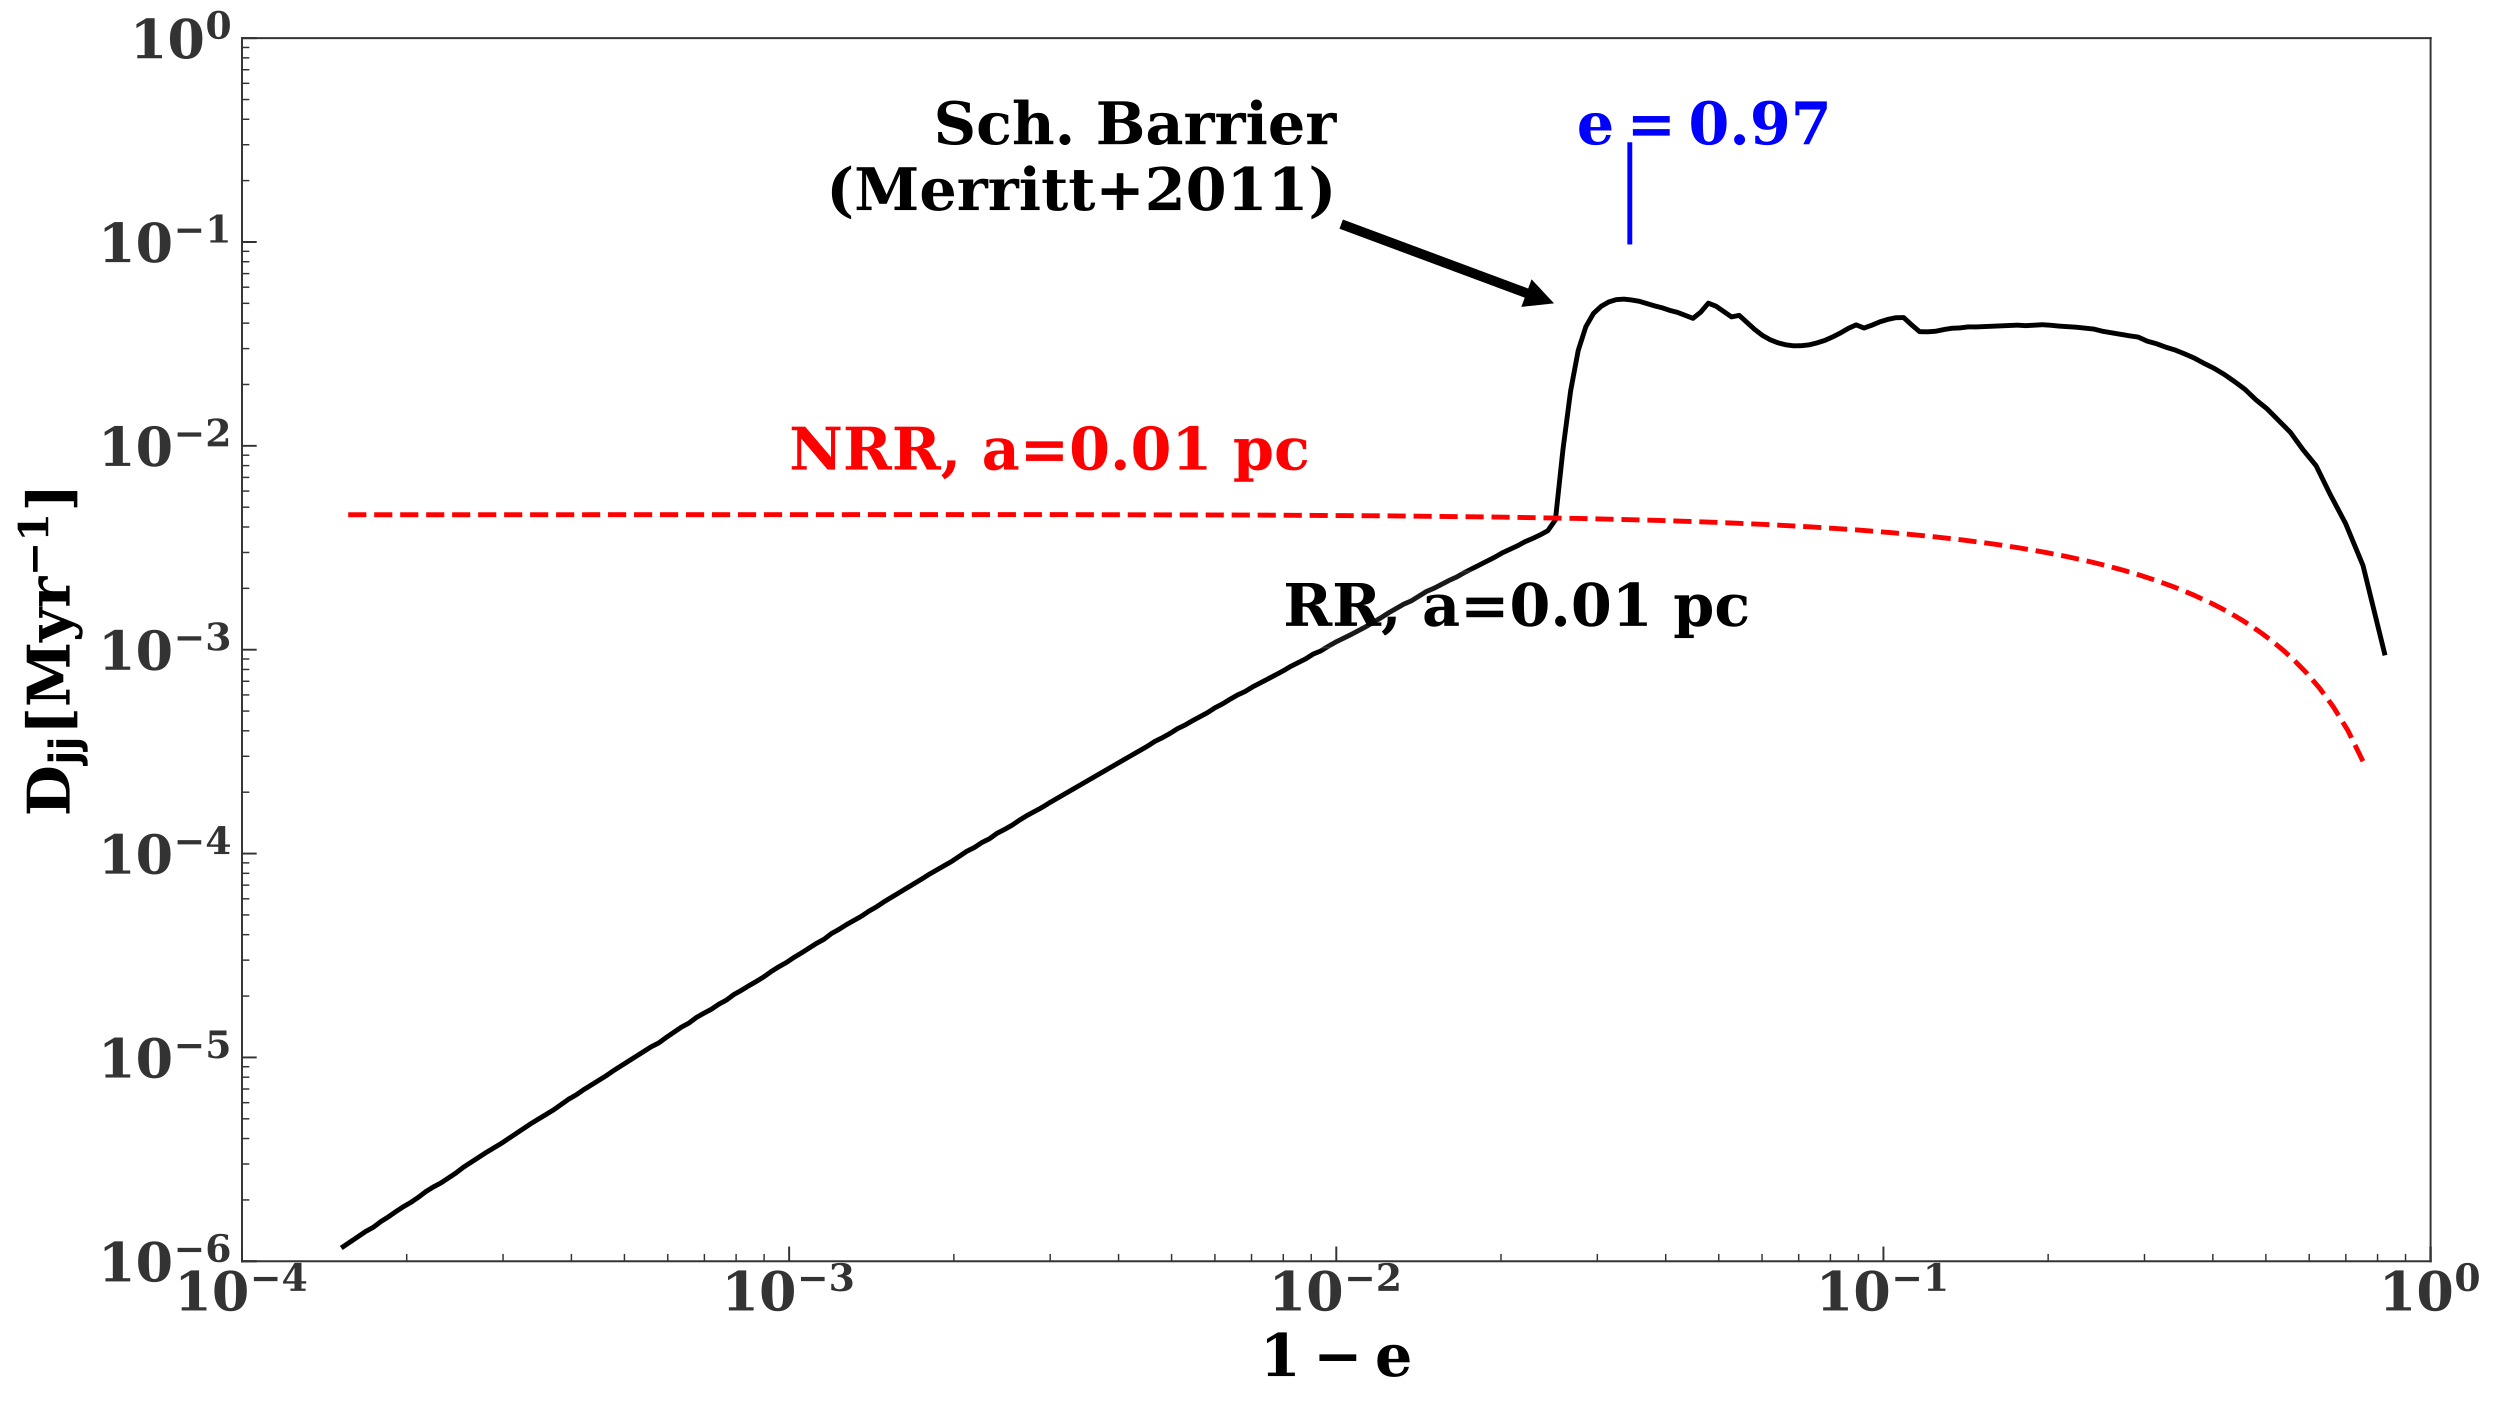 <?xml version="1.0" encoding="utf-8" standalone="no"?>
<!DOCTYPE svg PUBLIC "-//W3C//DTD SVG 1.1//EN"
  "http://www.w3.org/Graphics/SVG/1.1/DTD/svg11.dtd">
<!-- Created with matplotlib (https://matplotlib.org/) -->
<svg height="573.738pt" version="1.1" viewBox="0 0 1019.84 573.738" width="1019.84pt" xmlns="http://www.w3.org/2000/svg" xmlns:xlink="http://www.w3.org/1999/xlink">
 <defs>
  <style type="text/css">
*{stroke-linecap:butt;stroke-linejoin:round;}
  </style>
 </defs>
 <g id="figure_1">
  <g id="patch_1">
   <path d="M 0 573.738 
L 1019.84 573.738 
L 1019.84 0 
L 0 0 
z
" style="fill:#ffffff;"/>
  </g>
  <g id="axes_1">
   <g id="patch_2">
    <path d="M 98.72 514.518 
L 991.52 514.518 
L 991.52 15.558 
L 98.72 15.558 
z
" style="fill:#ffffff;"/>
   </g>
   <g id="matplotlib.axis_1">
    <g id="xtick_1">
     <g id="line2d_1">
      <defs>
       <path d="M 0 0 
L 0 -6 
" id="m5006241bc7" style="stroke:#333333;stroke-width:0.8;"/>
      </defs>
      <g>
       <use style="fill:#333333;stroke:#333333;stroke-width:0.8;" x="98.72" xlink:href="#m5006241bc7" y="514.518"/>
      </g>
     </g>
     <g id="text_1">
      <!-- $\mathdefault{10^{-4}}$ -->
      <defs>
       <path d="M 13.719 0 
L 13.719 5.906 
L 27.391 5.906 
L 27.391 64.891 
L 12.203 55.906 
L 12.203 63.188 
L 30.516 74.219 
L 45.906 74.219 
L 45.906 5.906 
L 59.625 5.906 
L 59.625 0 
z
" id="DejaVuSerif-Bold-49"/>
       <path d="M 34.812 4.297 
Q 40.672 4.297 42.844 9.609 
Q 45.016 14.938 45.016 36.375 
Q 45.016 57.672 42.844 63.078 
Q 40.672 68.5 34.812 68.5 
Q 28.953 68.5 26.781 63.172 
Q 24.609 57.859 24.609 36.375 
Q 24.609 14.938 26.781 9.609 
Q 28.953 4.297 34.812 4.297 
z
M 34.812 -1.422 
Q 20.219 -1.422 12.453 8.312 
Q 4.688 18.062 4.688 36.375 
Q 4.688 54.688 12.453 64.453 
Q 20.219 74.219 34.812 74.219 
Q 49.359 74.219 57.125 64.453 
Q 64.891 54.688 64.891 36.375 
Q 64.891 18.062 57.125 8.312 
Q 49.359 -1.422 34.812 -1.422 
z
" id="DejaVuSerif-Bold-48"/>
       <path d="M 10.594 36.922 
L 73.188 36.922 
L 73.188 25.688 
L 10.594 25.688 
z
" id="DejaVuSerif-Bold-8722"/>
       <path d="M 63.812 0 
L 23.688 0 
L 23.688 5.906 
L 34.516 5.906 
L 34.516 19.188 
L 4.109 19.188 
L 4.109 24.812 
L 34.625 74.219 
L 52.984 74.219 
L 52.984 25.484 
L 65.484 25.484 
L 65.484 19.188 
L 52.984 19.188 
L 52.984 5.906 
L 63.812 5.906 
z
M 34.516 25.484 
L 34.516 60.891 
L 12.797 25.484 
z
" id="DejaVuSerif-Bold-52"/>
      </defs>
      <g style="fill:#333333;" transform="translate(71.11 534.735)scale(0.22 -0.22)">
       <use transform="translate(0 0.713)" xlink:href="#DejaVuSerif-Bold-49"/>
       <use transform="translate(69.58 0.713)" xlink:href="#DejaVuSerif-Bold-48"/>
       <use transform="translate(140.069 37.047)scale(0.7)" xlink:href="#DejaVuSerif-Bold-8722"/>
       <use transform="translate(198.721 37.047)scale(0.7)" xlink:href="#DejaVuSerif-Bold-52"/>
      </g>
     </g>
    </g>
    <g id="xtick_2">
     <g id="line2d_2">
      <g>
       <use style="fill:#333333;stroke:#333333;stroke-width:0.8;" x="321.92" xlink:href="#m5006241bc7" y="514.518"/>
      </g>
     </g>
     <g id="text_2">
      <!-- $\mathdefault{10^{-3}}$ -->
      <defs>
       <path d="M 8.594 70.797 
Q 15.047 72.516 21.094 73.359 
Q 27.156 74.219 32.906 74.219 
Q 46.094 74.219 53.141 69.5 
Q 60.203 64.797 60.203 56 
Q 60.203 49.422 56.141 45.312 
Q 52.094 41.219 44.281 39.797 
Q 53.812 38.281 58.5 33.297 
Q 63.188 28.328 63.188 19.672 
Q 63.188 9.469 55.094 4.016 
Q 47.016 -1.422 31.688 -1.422 
Q 25.922 -1.422 19.797 -0.438 
Q 13.672 0.531 6.984 2.484 
L 6.984 18.5 
L 12.891 18.5 
Q 13.422 11.578 17.234 7.938 
Q 21.047 4.297 27.781 4.297 
Q 35.203 4.297 39.25 8.422 
Q 43.312 12.547 43.312 20.125 
Q 43.312 28.031 39.078 32.328 
Q 34.859 36.625 27.094 36.625 
L 23.875 36.625 
L 23.875 42.484 
L 26.422 42.484 
Q 33.594 42.484 37.203 45.797 
Q 40.828 49.125 40.828 55.719 
Q 40.828 61.922 37.422 65.203 
Q 34.031 68.5 27.688 68.5 
Q 21.922 68.5 18.547 65.344 
Q 15.188 62.203 14.5 56.203 
L 8.594 56.203 
z
" id="DejaVuSerif-Bold-51"/>
      </defs>
      <g style="fill:#333333;" transform="translate(294.31 534.735)scale(0.22 -0.22)">
       <use transform="translate(0 0.713)" xlink:href="#DejaVuSerif-Bold-49"/>
       <use transform="translate(69.58 0.713)" xlink:href="#DejaVuSerif-Bold-48"/>
       <use transform="translate(140.069 37.047)scale(0.7)" xlink:href="#DejaVuSerif-Bold-8722"/>
       <use transform="translate(198.721 37.047)scale(0.7)" xlink:href="#DejaVuSerif-Bold-51"/>
      </g>
     </g>
    </g>
    <g id="xtick_3">
     <g id="line2d_3">
      <g>
       <use style="fill:#333333;stroke:#333333;stroke-width:0.8;" x="545.12" xlink:href="#m5006241bc7" y="514.518"/>
      </g>
     </g>
     <g id="text_3">
      <!-- $\mathdefault{10^{-2}}$ -->
      <defs>
       <path d="M 13.188 54.891 
L 7.328 54.891 
L 7.328 70.609 
Q 13.281 72.406 19.109 73.312 
Q 24.953 74.219 30.906 74.219 
Q 44.828 74.219 52.609 68.531 
Q 60.406 62.844 60.406 52.688 
Q 60.406 45.453 56.109 39.719 
Q 51.812 33.984 39.703 26.125 
L 19.391 12.797 
L 53.906 12.797 
L 53.906 21.391 
L 60.594 21.391 
L 60.594 0 
L 6.688 0 
L 6.688 11.922 
L 17.484 19.391 
Q 31.297 28.906 35.891 35.594 
Q 40.484 42.281 40.484 51.219 
Q 40.484 59.672 36.984 64.078 
Q 33.5 68.5 26.812 68.5 
Q 21.047 68.5 17.578 65.016 
Q 14.109 61.531 13.188 54.891 
z
" id="DejaVuSerif-Bold-50"/>
      </defs>
      <g style="fill:#333333;" transform="translate(517.51 534.735)scale(0.22 -0.22)">
       <use transform="translate(0 0.713)" xlink:href="#DejaVuSerif-Bold-49"/>
       <use transform="translate(69.58 0.713)" xlink:href="#DejaVuSerif-Bold-48"/>
       <use transform="translate(140.069 37.047)scale(0.7)" xlink:href="#DejaVuSerif-Bold-8722"/>
       <use transform="translate(198.721 37.047)scale(0.7)" xlink:href="#DejaVuSerif-Bold-50"/>
      </g>
     </g>
    </g>
    <g id="xtick_4">
     <g id="line2d_4">
      <g>
       <use style="fill:#333333;stroke:#333333;stroke-width:0.8;" x="768.32" xlink:href="#m5006241bc7" y="514.518"/>
      </g>
     </g>
     <g id="text_4">
      <!-- $\mathdefault{10^{-1}}$ -->
      <g style="fill:#333333;" transform="translate(740.71 534.735)scale(0.22 -0.22)">
       <use transform="translate(0 0.713)" xlink:href="#DejaVuSerif-Bold-49"/>
       <use transform="translate(69.58 0.713)" xlink:href="#DejaVuSerif-Bold-48"/>
       <use transform="translate(140.069 37.047)scale(0.7)" xlink:href="#DejaVuSerif-Bold-8722"/>
       <use transform="translate(198.721 37.047)scale(0.7)" xlink:href="#DejaVuSerif-Bold-49"/>
      </g>
     </g>
    </g>
    <g id="xtick_5">
     <g id="line2d_5">
      <g>
       <use style="fill:#333333;stroke:#333333;stroke-width:0.8;" x="991.52" xlink:href="#m5006241bc7" y="514.518"/>
      </g>
     </g>
     <g id="text_5">
      <!-- $\mathdefault{10^{0}}$ -->
      <g style="fill:#333333;" transform="translate(970.4 534.735)scale(0.22 -0.22)">
       <use transform="translate(0 0.713)" xlink:href="#DejaVuSerif-Bold-49"/>
       <use transform="translate(69.58 0.713)" xlink:href="#DejaVuSerif-Bold-48"/>
       <use transform="translate(140.069 37.047)scale(0.7)" xlink:href="#DejaVuSerif-Bold-48"/>
      </g>
     </g>
    </g>
    <g id="xtick_6">
     <g id="line2d_6">
      <defs>
       <path d="M 0 0 
L 0 -3 
" id="m5412a072cf" style="stroke:#333333;stroke-width:0.6;"/>
      </defs>
      <g>
       <use style="fill:#333333;stroke:#333333;stroke-width:0.6;" x="165.91" xlink:href="#m5412a072cf" y="514.518"/>
      </g>
     </g>
    </g>
    <g id="xtick_7">
     <g id="line2d_7">
      <g>
       <use style="fill:#333333;stroke:#333333;stroke-width:0.6;" x="205.213" xlink:href="#m5412a072cf" y="514.518"/>
      </g>
     </g>
    </g>
    <g id="xtick_8">
     <g id="line2d_8">
      <g>
       <use style="fill:#333333;stroke:#333333;stroke-width:0.6;" x="233.1" xlink:href="#m5412a072cf" y="514.518"/>
      </g>
     </g>
    </g>
    <g id="xtick_9">
     <g id="line2d_9">
      <g>
       <use style="fill:#333333;stroke:#333333;stroke-width:0.6;" x="254.73" xlink:href="#m5412a072cf" y="514.518"/>
      </g>
     </g>
    </g>
    <g id="xtick_10">
     <g id="line2d_10">
      <g>
       <use style="fill:#333333;stroke:#333333;stroke-width:0.6;" x="272.403" xlink:href="#m5412a072cf" y="514.518"/>
      </g>
     </g>
    </g>
    <g id="xtick_11">
     <g id="line2d_11">
      <g>
       <use style="fill:#333333;stroke:#333333;stroke-width:0.6;" x="287.346" xlink:href="#m5412a072cf" y="514.518"/>
      </g>
     </g>
    </g>
    <g id="xtick_12">
     <g id="line2d_12">
      <g>
       <use style="fill:#333333;stroke:#333333;stroke-width:0.6;" x="300.29" xlink:href="#m5412a072cf" y="514.518"/>
      </g>
     </g>
    </g>
    <g id="xtick_13">
     <g id="line2d_13">
      <g>
       <use style="fill:#333333;stroke:#333333;stroke-width:0.6;" x="311.707" xlink:href="#m5412a072cf" y="514.518"/>
      </g>
     </g>
    </g>
    <g id="xtick_14">
     <g id="line2d_14">
      <g>
       <use style="fill:#333333;stroke:#333333;stroke-width:0.6;" x="389.11" xlink:href="#m5412a072cf" y="514.518"/>
      </g>
     </g>
    </g>
    <g id="xtick_15">
     <g id="line2d_15">
      <g>
       <use style="fill:#333333;stroke:#333333;stroke-width:0.6;" x="428.413" xlink:href="#m5412a072cf" y="514.518"/>
      </g>
     </g>
    </g>
    <g id="xtick_16">
     <g id="line2d_16">
      <g>
       <use style="fill:#333333;stroke:#333333;stroke-width:0.6;" x="456.3" xlink:href="#m5412a072cf" y="514.518"/>
      </g>
     </g>
    </g>
    <g id="xtick_17">
     <g id="line2d_17">
      <g>
       <use style="fill:#333333;stroke:#333333;stroke-width:0.6;" x="477.93" xlink:href="#m5412a072cf" y="514.518"/>
      </g>
     </g>
    </g>
    <g id="xtick_18">
     <g id="line2d_18">
      <g>
       <use style="fill:#333333;stroke:#333333;stroke-width:0.6;" x="495.603" xlink:href="#m5412a072cf" y="514.518"/>
      </g>
     </g>
    </g>
    <g id="xtick_19">
     <g id="line2d_19">
      <g>
       <use style="fill:#333333;stroke:#333333;stroke-width:0.6;" x="510.546" xlink:href="#m5412a072cf" y="514.518"/>
      </g>
     </g>
    </g>
    <g id="xtick_20">
     <g id="line2d_20">
      <g>
       <use style="fill:#333333;stroke:#333333;stroke-width:0.6;" x="523.49" xlink:href="#m5412a072cf" y="514.518"/>
      </g>
     </g>
    </g>
    <g id="xtick_21">
     <g id="line2d_21">
      <g>
       <use style="fill:#333333;stroke:#333333;stroke-width:0.6;" x="534.907" xlink:href="#m5412a072cf" y="514.518"/>
      </g>
     </g>
    </g>
    <g id="xtick_22">
     <g id="line2d_22">
      <g>
       <use style="fill:#333333;stroke:#333333;stroke-width:0.6;" x="612.31" xlink:href="#m5412a072cf" y="514.518"/>
      </g>
     </g>
    </g>
    <g id="xtick_23">
     <g id="line2d_23">
      <g>
       <use style="fill:#333333;stroke:#333333;stroke-width:0.6;" x="651.613" xlink:href="#m5412a072cf" y="514.518"/>
      </g>
     </g>
    </g>
    <g id="xtick_24">
     <g id="line2d_24">
      <g>
       <use style="fill:#333333;stroke:#333333;stroke-width:0.6;" x="679.5" xlink:href="#m5412a072cf" y="514.518"/>
      </g>
     </g>
    </g>
    <g id="xtick_25">
     <g id="line2d_25">
      <g>
       <use style="fill:#333333;stroke:#333333;stroke-width:0.6;" x="701.13" xlink:href="#m5412a072cf" y="514.518"/>
      </g>
     </g>
    </g>
    <g id="xtick_26">
     <g id="line2d_26">
      <g>
       <use style="fill:#333333;stroke:#333333;stroke-width:0.6;" x="718.803" xlink:href="#m5412a072cf" y="514.518"/>
      </g>
     </g>
    </g>
    <g id="xtick_27">
     <g id="line2d_27">
      <g>
       <use style="fill:#333333;stroke:#333333;stroke-width:0.6;" x="733.746" xlink:href="#m5412a072cf" y="514.518"/>
      </g>
     </g>
    </g>
    <g id="xtick_28">
     <g id="line2d_28">
      <g>
       <use style="fill:#333333;stroke:#333333;stroke-width:0.6;" x="746.69" xlink:href="#m5412a072cf" y="514.518"/>
      </g>
     </g>
    </g>
    <g id="xtick_29">
     <g id="line2d_29">
      <g>
       <use style="fill:#333333;stroke:#333333;stroke-width:0.6;" x="758.107" xlink:href="#m5412a072cf" y="514.518"/>
      </g>
     </g>
    </g>
    <g id="xtick_30">
     <g id="line2d_30">
      <g>
       <use style="fill:#333333;stroke:#333333;stroke-width:0.6;" x="835.51" xlink:href="#m5412a072cf" y="514.518"/>
      </g>
     </g>
    </g>
    <g id="xtick_31">
     <g id="line2d_31">
      <g>
       <use style="fill:#333333;stroke:#333333;stroke-width:0.6;" x="874.813" xlink:href="#m5412a072cf" y="514.518"/>
      </g>
     </g>
    </g>
    <g id="xtick_32">
     <g id="line2d_32">
      <g>
       <use style="fill:#333333;stroke:#333333;stroke-width:0.6;" x="902.7" xlink:href="#m5412a072cf" y="514.518"/>
      </g>
     </g>
    </g>
    <g id="xtick_33">
     <g id="line2d_33">
      <g>
       <use style="fill:#333333;stroke:#333333;stroke-width:0.6;" x="924.33" xlink:href="#m5412a072cf" y="514.518"/>
      </g>
     </g>
    </g>
    <g id="xtick_34">
     <g id="line2d_34">
      <g>
       <use style="fill:#333333;stroke:#333333;stroke-width:0.6;" x="942.003" xlink:href="#m5412a072cf" y="514.518"/>
      </g>
     </g>
    </g>
    <g id="xtick_35">
     <g id="line2d_35">
      <g>
       <use style="fill:#333333;stroke:#333333;stroke-width:0.6;" x="956.946" xlink:href="#m5412a072cf" y="514.518"/>
      </g>
     </g>
    </g>
    <g id="xtick_36">
     <g id="line2d_36">
      <g>
       <use style="fill:#333333;stroke:#333333;stroke-width:0.6;" x="969.89" xlink:href="#m5412a072cf" y="514.518"/>
      </g>
     </g>
    </g>
    <g id="xtick_37">
     <g id="line2d_37">
      <g>
       <use style="fill:#333333;stroke:#333333;stroke-width:0.6;" x="981.307" xlink:href="#m5412a072cf" y="514.518"/>
      </g>
     </g>
    </g>
    <g id="text_6">
     <!-- $1-e$ -->
     <defs>
      <path d="M 40.094 29.297 
Q 40.094 39.547 38.188 43.672 
Q 36.281 47.797 31.688 47.797 
Q 27.25 47.797 25.312 43.75 
Q 23.391 39.703 23.391 30.172 
L 23.391 29.297 
z
M 59.078 23.484 
L 23.391 23.484 
L 23.391 23.094 
Q 23.391 13.031 26.406 8.562 
Q 29.438 4.109 36.188 4.109 
Q 41.797 4.109 45.266 7.078 
Q 48.734 10.062 49.703 15.719 
L 57.812 15.719 
Q 55.719 6.891 49.469 2.734 
Q 43.219 -1.422 31.984 -1.422 
Q 18.5 -1.422 11.297 5.688 
Q 4.109 12.797 4.109 25.984 
Q 4.109 38.875 11.469 46.094 
Q 18.844 53.328 31.984 53.328 
Q 44.875 53.328 51.75 45.734 
Q 58.641 38.141 59.078 23.484 
z
" id="DejaVuSerif-Bold-101"/>
     </defs>
     <g transform="translate(513.92 561.546)scale(0.24 -0.24)">
      <use transform="translate(0 0.781)" xlink:href="#DejaVuSerif-Bold-49"/>
      <use transform="translate(90.742 0.781)" xlink:href="#DejaVuSerif-Bold-8722"/>
      <use transform="translate(195.693 0.781)" xlink:href="#DejaVuSerif-Bold-101"/>
     </g>
    </g>
   </g>
   <g id="matplotlib.axis_2">
    <g id="ytick_1">
     <g id="line2d_38">
      <defs>
       <path d="M 0 0 
L 6 0 
" id="m9f39019925" style="stroke:#333333;stroke-width:0.8;"/>
      </defs>
      <g>
       <use style="fill:#333333;stroke:#333333;stroke-width:0.8;" x="98.72" xlink:href="#m9f39019925" y="514.518"/>
      </g>
     </g>
     <g id="text_7">
      <!-- $\mathdefault{10^{-6}}$ -->
      <defs>
       <path d="M 24.609 43.219 
Q 27.781 45.75 31.703 47.016 
Q 35.641 48.297 40.281 48.297 
Q 51.469 48.297 57.828 41.75 
Q 64.203 35.203 64.203 23.781 
Q 64.203 11.719 57.031 5.141 
Q 49.859 -1.422 36.625 -1.422 
Q 21.688 -1.422 13.984 7.594 
Q 6.297 16.609 6.297 34.078 
Q 6.297 53.953 14.844 64.078 
Q 23.391 74.219 40.188 74.219 
Q 44.578 74.219 49.609 73.484 
Q 54.641 72.75 60.406 71.297 
L 60.406 58.406 
L 54.5 58.406 
Q 53.266 63.375 49.875 65.938 
Q 46.484 68.5 41.109 68.5 
Q 32.422 68.5 28.531 62.547 
Q 24.656 56.594 24.609 43.219 
z
M 35.5 4.297 
Q 40.531 4.297 42.672 8.562 
Q 44.828 12.844 44.828 23.391 
Q 44.828 33.938 42.672 38.203 
Q 40.531 42.484 35.5 42.484 
Q 30.469 42.484 28.344 38.203 
Q 26.219 33.938 26.219 23.391 
Q 26.219 12.844 28.344 8.562 
Q 30.469 4.297 35.5 4.297 
z
" id="DejaVuSerif-Bold-54"/>
      </defs>
      <g style="fill:#333333;" transform="translate(40 522.877)scale(0.22 -0.22)">
       <use transform="translate(0 0.713)" xlink:href="#DejaVuSerif-Bold-49"/>
       <use transform="translate(69.58 0.713)" xlink:href="#DejaVuSerif-Bold-48"/>
       <use transform="translate(140.069 37.047)scale(0.7)" xlink:href="#DejaVuSerif-Bold-8722"/>
       <use transform="translate(198.721 37.047)scale(0.7)" xlink:href="#DejaVuSerif-Bold-54"/>
      </g>
     </g>
    </g>
    <g id="ytick_2">
     <g id="line2d_39">
      <g>
       <use style="fill:#333333;stroke:#333333;stroke-width:0.8;" x="98.72" xlink:href="#m9f39019925" y="431.358"/>
      </g>
     </g>
     <g id="text_8">
      <!-- $\mathdefault{10^{-5}}$ -->
      <defs>
       <path d="M 56.391 72.906 
L 56.391 60.109 
L 17.391 60.109 
L 17.391 44.094 
Q 20.609 46.578 24.562 47.844 
Q 28.516 49.125 32.906 49.125 
Q 46.391 49.125 54.203 42.312 
Q 62.016 35.5 62.016 23.781 
Q 62.016 11.859 54.203 5.219 
Q 46.391 -1.422 32.328 -1.422 
Q 26.375 -1.422 20.484 -0.438 
Q 14.594 0.531 8.203 2.594 
L 8.203 18.5 
L 14.062 18.5 
Q 14.359 11.328 17.797 7.812 
Q 21.234 4.297 27.984 4.297 
Q 35.156 4.297 38.625 9.109 
Q 42.094 13.922 42.094 23.781 
Q 42.094 33.5 38.688 38.297 
Q 35.297 43.109 28.422 43.109 
Q 24.703 43.109 21.797 41.578 
Q 18.891 40.047 16.406 36.812 
L 11.531 36.812 
L 11.531 72.906 
z
" id="DejaVuSerif-Bold-53"/>
      </defs>
      <g style="fill:#333333;" transform="translate(40 439.717)scale(0.22 -0.22)">
       <use transform="translate(0 0.631)" xlink:href="#DejaVuSerif-Bold-49"/>
       <use transform="translate(69.58 0.631)" xlink:href="#DejaVuSerif-Bold-48"/>
       <use transform="translate(140.069 36.966)scale(0.7)" xlink:href="#DejaVuSerif-Bold-8722"/>
       <use transform="translate(198.721 36.966)scale(0.7)" xlink:href="#DejaVuSerif-Bold-53"/>
      </g>
     </g>
    </g>
    <g id="ytick_3">
     <g id="line2d_40">
      <g>
       <use style="fill:#333333;stroke:#333333;stroke-width:0.8;" x="98.72" xlink:href="#m9f39019925" y="348.198"/>
      </g>
     </g>
     <g id="text_9">
      <!-- $\mathdefault{10^{-4}}$ -->
      <g style="fill:#333333;" transform="translate(40 356.557)scale(0.22 -0.22)">
       <use transform="translate(0 0.713)" xlink:href="#DejaVuSerif-Bold-49"/>
       <use transform="translate(69.58 0.713)" xlink:href="#DejaVuSerif-Bold-48"/>
       <use transform="translate(140.069 37.047)scale(0.7)" xlink:href="#DejaVuSerif-Bold-8722"/>
       <use transform="translate(198.721 37.047)scale(0.7)" xlink:href="#DejaVuSerif-Bold-52"/>
      </g>
     </g>
    </g>
    <g id="ytick_4">
     <g id="line2d_41">
      <g>
       <use style="fill:#333333;stroke:#333333;stroke-width:0.8;" x="98.72" xlink:href="#m9f39019925" y="265.038"/>
      </g>
     </g>
     <g id="text_10">
      <!-- $\mathdefault{10^{-3}}$ -->
      <g style="fill:#333333;" transform="translate(40 273.397)scale(0.22 -0.22)">
       <use transform="translate(0 0.713)" xlink:href="#DejaVuSerif-Bold-49"/>
       <use transform="translate(69.58 0.713)" xlink:href="#DejaVuSerif-Bold-48"/>
       <use transform="translate(140.069 37.047)scale(0.7)" xlink:href="#DejaVuSerif-Bold-8722"/>
       <use transform="translate(198.721 37.047)scale(0.7)" xlink:href="#DejaVuSerif-Bold-51"/>
      </g>
     </g>
    </g>
    <g id="ytick_5">
     <g id="line2d_42">
      <g>
       <use style="fill:#333333;stroke:#333333;stroke-width:0.8;" x="98.72" xlink:href="#m9f39019925" y="181.878"/>
      </g>
     </g>
     <g id="text_11">
      <!-- $\mathdefault{10^{-2}}$ -->
      <g style="fill:#333333;" transform="translate(40 190.237)scale(0.22 -0.22)">
       <use transform="translate(0 0.713)" xlink:href="#DejaVuSerif-Bold-49"/>
       <use transform="translate(69.58 0.713)" xlink:href="#DejaVuSerif-Bold-48"/>
       <use transform="translate(140.069 37.047)scale(0.7)" xlink:href="#DejaVuSerif-Bold-8722"/>
       <use transform="translate(198.721 37.047)scale(0.7)" xlink:href="#DejaVuSerif-Bold-50"/>
      </g>
     </g>
    </g>
    <g id="ytick_6">
     <g id="line2d_43">
      <g>
       <use style="fill:#333333;stroke:#333333;stroke-width:0.8;" x="98.72" xlink:href="#m9f39019925" y="98.718"/>
      </g>
     </g>
     <g id="text_12">
      <!-- $\mathdefault{10^{-1}}$ -->
      <g style="fill:#333333;" transform="translate(40 107.077)scale(0.22 -0.22)">
       <use transform="translate(0 0.713)" xlink:href="#DejaVuSerif-Bold-49"/>
       <use transform="translate(69.58 0.713)" xlink:href="#DejaVuSerif-Bold-48"/>
       <use transform="translate(140.069 37.047)scale(0.7)" xlink:href="#DejaVuSerif-Bold-8722"/>
       <use transform="translate(198.721 37.047)scale(0.7)" xlink:href="#DejaVuSerif-Bold-49"/>
      </g>
     </g>
    </g>
    <g id="ytick_7">
     <g id="line2d_44">
      <g>
       <use style="fill:#333333;stroke:#333333;stroke-width:0.8;" x="98.72" xlink:href="#m9f39019925" y="15.558"/>
      </g>
     </g>
     <g id="text_13">
      <!-- $\mathdefault{10^{0}}$ -->
      <g style="fill:#333333;" transform="translate(52.98 23.917)scale(0.22 -0.22)">
       <use transform="translate(0 0.713)" xlink:href="#DejaVuSerif-Bold-49"/>
       <use transform="translate(69.58 0.713)" xlink:href="#DejaVuSerif-Bold-48"/>
       <use transform="translate(140.069 37.047)scale(0.7)" xlink:href="#DejaVuSerif-Bold-48"/>
      </g>
     </g>
    </g>
    <g id="ytick_8">
     <g id="line2d_45">
      <defs>
       <path d="M 0 0 
L 3 0 
" id="mda1c957efd" style="stroke:#333333;stroke-width:0.6;"/>
      </defs>
      <g>
       <use style="fill:#333333;stroke:#333333;stroke-width:0.6;" x="98.72" xlink:href="#mda1c957efd" y="489.485"/>
      </g>
     </g>
    </g>
    <g id="ytick_9">
     <g id="line2d_46">
      <g>
       <use style="fill:#333333;stroke:#333333;stroke-width:0.6;" x="98.72" xlink:href="#mda1c957efd" y="474.841"/>
      </g>
     </g>
    </g>
    <g id="ytick_10">
     <g id="line2d_47">
      <g>
       <use style="fill:#333333;stroke:#333333;stroke-width:0.6;" x="98.72" xlink:href="#mda1c957efd" y="464.451"/>
      </g>
     </g>
    </g>
    <g id="ytick_11">
     <g id="line2d_48">
      <g>
       <use style="fill:#333333;stroke:#333333;stroke-width:0.6;" x="98.72" xlink:href="#mda1c957efd" y="456.392"/>
      </g>
     </g>
    </g>
    <g id="ytick_12">
     <g id="line2d_49">
      <g>
       <use style="fill:#333333;stroke:#333333;stroke-width:0.6;" x="98.72" xlink:href="#mda1c957efd" y="449.807"/>
      </g>
     </g>
    </g>
    <g id="ytick_13">
     <g id="line2d_50">
      <g>
       <use style="fill:#333333;stroke:#333333;stroke-width:0.6;" x="98.72" xlink:href="#mda1c957efd" y="444.24"/>
      </g>
     </g>
    </g>
    <g id="ytick_14">
     <g id="line2d_51">
      <g>
       <use style="fill:#333333;stroke:#333333;stroke-width:0.6;" x="98.72" xlink:href="#mda1c957efd" y="439.417"/>
      </g>
     </g>
    </g>
    <g id="ytick_15">
     <g id="line2d_52">
      <g>
       <use style="fill:#333333;stroke:#333333;stroke-width:0.6;" x="98.72" xlink:href="#mda1c957efd" y="435.163"/>
      </g>
     </g>
    </g>
    <g id="ytick_16">
     <g id="line2d_53">
      <g>
       <use style="fill:#333333;stroke:#333333;stroke-width:0.6;" x="98.72" xlink:href="#mda1c957efd" y="406.325"/>
      </g>
     </g>
    </g>
    <g id="ytick_17">
     <g id="line2d_54">
      <g>
       <use style="fill:#333333;stroke:#333333;stroke-width:0.6;" x="98.72" xlink:href="#mda1c957efd" y="391.681"/>
      </g>
     </g>
    </g>
    <g id="ytick_18">
     <g id="line2d_55">
      <g>
       <use style="fill:#333333;stroke:#333333;stroke-width:0.6;" x="98.72" xlink:href="#mda1c957efd" y="381.291"/>
      </g>
     </g>
    </g>
    <g id="ytick_19">
     <g id="line2d_56">
      <g>
       <use style="fill:#333333;stroke:#333333;stroke-width:0.6;" x="98.72" xlink:href="#mda1c957efd" y="373.232"/>
      </g>
     </g>
    </g>
    <g id="ytick_20">
     <g id="line2d_57">
      <g>
       <use style="fill:#333333;stroke:#333333;stroke-width:0.6;" x="98.72" xlink:href="#mda1c957efd" y="366.647"/>
      </g>
     </g>
    </g>
    <g id="ytick_21">
     <g id="line2d_58">
      <g>
       <use style="fill:#333333;stroke:#333333;stroke-width:0.6;" x="98.72" xlink:href="#mda1c957efd" y="361.08"/>
      </g>
     </g>
    </g>
    <g id="ytick_22">
     <g id="line2d_59">
      <g>
       <use style="fill:#333333;stroke:#333333;stroke-width:0.6;" x="98.72" xlink:href="#mda1c957efd" y="356.257"/>
      </g>
     </g>
    </g>
    <g id="ytick_23">
     <g id="line2d_60">
      <g>
       <use style="fill:#333333;stroke:#333333;stroke-width:0.6;" x="98.72" xlink:href="#mda1c957efd" y="352.003"/>
      </g>
     </g>
    </g>
    <g id="ytick_24">
     <g id="line2d_61">
      <g>
       <use style="fill:#333333;stroke:#333333;stroke-width:0.6;" x="98.72" xlink:href="#mda1c957efd" y="323.165"/>
      </g>
     </g>
    </g>
    <g id="ytick_25">
     <g id="line2d_62">
      <g>
       <use style="fill:#333333;stroke:#333333;stroke-width:0.6;" x="98.72" xlink:href="#mda1c957efd" y="308.521"/>
      </g>
     </g>
    </g>
    <g id="ytick_26">
     <g id="line2d_63">
      <g>
       <use style="fill:#333333;stroke:#333333;stroke-width:0.6;" x="98.72" xlink:href="#mda1c957efd" y="298.131"/>
      </g>
     </g>
    </g>
    <g id="ytick_27">
     <g id="line2d_64">
      <g>
       <use style="fill:#333333;stroke:#333333;stroke-width:0.6;" x="98.72" xlink:href="#mda1c957efd" y="290.072"/>
      </g>
     </g>
    </g>
    <g id="ytick_28">
     <g id="line2d_65">
      <g>
       <use style="fill:#333333;stroke:#333333;stroke-width:0.6;" x="98.72" xlink:href="#mda1c957efd" y="283.487"/>
      </g>
     </g>
    </g>
    <g id="ytick_29">
     <g id="line2d_66">
      <g>
       <use style="fill:#333333;stroke:#333333;stroke-width:0.6;" x="98.72" xlink:href="#mda1c957efd" y="277.92"/>
      </g>
     </g>
    </g>
    <g id="ytick_30">
     <g id="line2d_67">
      <g>
       <use style="fill:#333333;stroke:#333333;stroke-width:0.6;" x="98.72" xlink:href="#mda1c957efd" y="273.097"/>
      </g>
     </g>
    </g>
    <g id="ytick_31">
     <g id="line2d_68">
      <g>
       <use style="fill:#333333;stroke:#333333;stroke-width:0.6;" x="98.72" xlink:href="#mda1c957efd" y="268.843"/>
      </g>
     </g>
    </g>
    <g id="ytick_32">
     <g id="line2d_69">
      <g>
       <use style="fill:#333333;stroke:#333333;stroke-width:0.6;" x="98.72" xlink:href="#mda1c957efd" y="240.005"/>
      </g>
     </g>
    </g>
    <g id="ytick_33">
     <g id="line2d_70">
      <g>
       <use style="fill:#333333;stroke:#333333;stroke-width:0.6;" x="98.72" xlink:href="#mda1c957efd" y="225.361"/>
      </g>
     </g>
    </g>
    <g id="ytick_34">
     <g id="line2d_71">
      <g>
       <use style="fill:#333333;stroke:#333333;stroke-width:0.6;" x="98.72" xlink:href="#mda1c957efd" y="214.971"/>
      </g>
     </g>
    </g>
    <g id="ytick_35">
     <g id="line2d_72">
      <g>
       <use style="fill:#333333;stroke:#333333;stroke-width:0.6;" x="98.72" xlink:href="#mda1c957efd" y="206.912"/>
      </g>
     </g>
    </g>
    <g id="ytick_36">
     <g id="line2d_73">
      <g>
       <use style="fill:#333333;stroke:#333333;stroke-width:0.6;" x="98.72" xlink:href="#mda1c957efd" y="200.327"/>
      </g>
     </g>
    </g>
    <g id="ytick_37">
     <g id="line2d_74">
      <g>
       <use style="fill:#333333;stroke:#333333;stroke-width:0.6;" x="98.72" xlink:href="#mda1c957efd" y="194.76"/>
      </g>
     </g>
    </g>
    <g id="ytick_38">
     <g id="line2d_75">
      <g>
       <use style="fill:#333333;stroke:#333333;stroke-width:0.6;" x="98.72" xlink:href="#mda1c957efd" y="189.937"/>
      </g>
     </g>
    </g>
    <g id="ytick_39">
     <g id="line2d_76">
      <g>
       <use style="fill:#333333;stroke:#333333;stroke-width:0.6;" x="98.72" xlink:href="#mda1c957efd" y="185.683"/>
      </g>
     </g>
    </g>
    <g id="ytick_40">
     <g id="line2d_77">
      <g>
       <use style="fill:#333333;stroke:#333333;stroke-width:0.6;" x="98.72" xlink:href="#mda1c957efd" y="156.845"/>
      </g>
     </g>
    </g>
    <g id="ytick_41">
     <g id="line2d_78">
      <g>
       <use style="fill:#333333;stroke:#333333;stroke-width:0.6;" x="98.72" xlink:href="#mda1c957efd" y="142.201"/>
      </g>
     </g>
    </g>
    <g id="ytick_42">
     <g id="line2d_79">
      <g>
       <use style="fill:#333333;stroke:#333333;stroke-width:0.6;" x="98.72" xlink:href="#mda1c957efd" y="131.811"/>
      </g>
     </g>
    </g>
    <g id="ytick_43">
     <g id="line2d_80">
      <g>
       <use style="fill:#333333;stroke:#333333;stroke-width:0.6;" x="98.72" xlink:href="#mda1c957efd" y="123.752"/>
      </g>
     </g>
    </g>
    <g id="ytick_44">
     <g id="line2d_81">
      <g>
       <use style="fill:#333333;stroke:#333333;stroke-width:0.6;" x="98.72" xlink:href="#mda1c957efd" y="117.167"/>
      </g>
     </g>
    </g>
    <g id="ytick_45">
     <g id="line2d_82">
      <g>
       <use style="fill:#333333;stroke:#333333;stroke-width:0.6;" x="98.72" xlink:href="#mda1c957efd" y="111.6"/>
      </g>
     </g>
    </g>
    <g id="ytick_46">
     <g id="line2d_83">
      <g>
       <use style="fill:#333333;stroke:#333333;stroke-width:0.6;" x="98.72" xlink:href="#mda1c957efd" y="106.777"/>
      </g>
     </g>
    </g>
    <g id="ytick_47">
     <g id="line2d_84">
      <g>
       <use style="fill:#333333;stroke:#333333;stroke-width:0.6;" x="98.72" xlink:href="#mda1c957efd" y="102.523"/>
      </g>
     </g>
    </g>
    <g id="ytick_48">
     <g id="line2d_85">
      <g>
       <use style="fill:#333333;stroke:#333333;stroke-width:0.6;" x="98.72" xlink:href="#mda1c957efd" y="73.685"/>
      </g>
     </g>
    </g>
    <g id="ytick_49">
     <g id="line2d_86">
      <g>
       <use style="fill:#333333;stroke:#333333;stroke-width:0.6;" x="98.72" xlink:href="#mda1c957efd" y="59.041"/>
      </g>
     </g>
    </g>
    <g id="ytick_50">
     <g id="line2d_87">
      <g>
       <use style="fill:#333333;stroke:#333333;stroke-width:0.6;" x="98.72" xlink:href="#mda1c957efd" y="48.651"/>
      </g>
     </g>
    </g>
    <g id="ytick_51">
     <g id="line2d_88">
      <g>
       <use style="fill:#333333;stroke:#333333;stroke-width:0.6;" x="98.72" xlink:href="#mda1c957efd" y="40.592"/>
      </g>
     </g>
    </g>
    <g id="ytick_52">
     <g id="line2d_89">
      <g>
       <use style="fill:#333333;stroke:#333333;stroke-width:0.6;" x="98.72" xlink:href="#mda1c957efd" y="34.007"/>
      </g>
     </g>
    </g>
    <g id="ytick_53">
     <g id="line2d_90">
      <g>
       <use style="fill:#333333;stroke:#333333;stroke-width:0.6;" x="98.72" xlink:href="#mda1c957efd" y="28.44"/>
      </g>
     </g>
    </g>
    <g id="ytick_54">
     <g id="line2d_91">
      <g>
       <use style="fill:#333333;stroke:#333333;stroke-width:0.6;" x="98.72" xlink:href="#mda1c957efd" y="23.617"/>
      </g>
     </g>
    </g>
    <g id="ytick_55">
     <g id="line2d_92">
      <g>
       <use style="fill:#333333;stroke:#333333;stroke-width:0.6;" x="98.72" xlink:href="#mda1c957efd" y="19.363"/>
      </g>
     </g>
    </g>
    <g id="text_14">
     <!-- $D_{\rm jj} [Myr^{-1}]$ -->
     <defs>
      <path d="M 32.812 5.906 
L 39.594 5.906 
Q 51.031 5.906 56.328 13.234 
Q 61.625 20.562 61.625 36.531 
Q 61.625 52.391 56.344 59.688 
Q 51.078 67 39.594 67 
L 32.812 67 
z
M 4.688 0 
L 4.688 5.906 
L 14.016 5.906 
L 14.016 67 
L 4.688 67 
L 4.688 72.906 
L 42.094 72.906 
Q 61.719 72.906 72.109 63.531 
Q 82.516 54.156 82.516 36.531 
Q 82.516 18.797 72.094 9.391 
Q 61.672 0 42.094 0 
z
" id="DejaVuSerif-Bold-68"/>
      <path d="M 8.406 54.688 
L 25.875 54.688 
L 25.875 0.984 
Q 25.875 -10.016 20.594 -15.797 
Q 15.328 -21.578 5.328 -21.578 
L -3.328 -21.578 
L -3.328 -10.109 
L -0.297 -10.109 
Q 4.688 -10.109 6.547 -7.859 
Q 8.406 -5.609 8.406 0.984 
z
M 8.406 75.984 
L 25.875 75.984 
L 25.875 61.719 
L 8.406 61.719 
z
" id="DejaVuSans-Bold-106"/>
      <path d="M 12.5 75.984 
L 40.188 75.984 
L 40.188 70.125 
L 29.781 70.125 
L 29.781 -7.328 
L 40.188 -7.328 
L 40.188 -13.188 
L 12.5 -13.188 
z
" id="DejaVuSerif-Bold-91"/>
      <path d="M 4.203 0 
L 4.203 5.906 
L 13.484 5.906 
L 13.484 67 
L 4.203 67 
L 4.203 72.906 
L 34.281 72.906 
L 55.078 26.125 
L 75.984 72.906 
L 106 72.906 
L 106 67 
L 96.688 67 
L 96.688 5.906 
L 106 5.906 
L 106 0 
L 68.5 0 
L 68.5 5.906 
L 77.781 5.906 
L 77.781 61.531 
L 55.172 10.688 
L 42.828 10.688 
L 20.312 61.531 
L 20.312 5.906 
L 29.594 5.906 
L 29.594 0 
z
" id="DejaVuSerif-Bold-77"/>
      <path d="M 31.203 -11.719 
Q 28.859 -17.438 25.531 -19.828 
Q 22.219 -22.219 16.609 -22.219 
Q 14.203 -22.219 11.266 -21.672 
Q 8.344 -21.141 4.891 -20.125 
L 4.891 -9.281 
L 10.406 -9.328 
Q 10.547 -13.094 12.172 -14.891 
Q 13.812 -16.703 17.094 -16.703 
Q 20.266 -16.703 22.219 -14.969 
Q 24.172 -13.234 26.125 -8.406 
L 26.906 -6.594 
L 4.297 46 
L -1.312 46 
L -1.312 51.906 
L 28.609 51.906 
L 28.609 46 
L 22.406 46 
L 35.594 15.281 
L 47.906 46 
L 41.016 46 
L 41.016 51.906 
L 60.5 51.906 
L 60.5 46 
L 54.203 46 
z
" id="DejaVuSerif-Bold-121"/>
      <path d="M 53.719 52.484 
L 53.719 37.016 
L 48.188 37.016 
Q 47.906 41.156 45.953 43.188 
Q 44 45.219 40.281 45.219 
Q 34.625 45.219 31.344 40.234 
Q 28.078 35.25 28.078 26.422 
L 28.078 5.906 
L 37.5 5.906 
L 37.5 0 
L 3.422 0 
L 3.422 5.906 
L 10.797 5.906 
L 10.797 46 
L 2.875 46 
L 2.875 51.906 
L 28.078 51.906 
L 28.078 42.672 
Q 30.609 48.094 34.781 50.703 
Q 38.969 53.328 45.016 53.328 
Q 46.531 53.328 48.703 53.094 
Q 50.875 52.875 53.719 52.484 
z
" id="DejaVuSerif-Bold-114"/>
      <path d="M 34.812 75.984 
L 34.812 -13.188 
L 7.078 -13.188 
L 7.078 -7.328 
L 17.484 -7.328 
L 17.484 70.125 
L 7.078 70.125 
L 7.078 75.984 
z
" id="DejaVuSerif-Bold-93"/>
     </defs>
     <g transform="translate(28.56 332.958)rotate(-90)scale(0.24 -0.24)">
      <use transform="translate(0 0.713)" xlink:href="#DejaVuSerif-Bold-68"/>
      <use transform="translate(87.627 -14.859)scale(0.7)" xlink:href="#DejaVuSans-Bold-106"/>
      <use transform="translate(111.621 -14.859)scale(0.7)" xlink:href="#DejaVuSans-Bold-106"/>
      <use transform="translate(138.211 0.713)" xlink:href="#DejaVuSerif-Bold-91"/>
      <use transform="translate(185.525 0.713)" xlink:href="#DejaVuSerif-Bold-77"/>
      <use transform="translate(296.219 0.713)" xlink:href="#DejaVuSerif-Bold-121"/>
      <use transform="translate(354.324 0.713)" xlink:href="#DejaVuSerif-Bold-114"/>
      <use transform="translate(407.918 37.047)scale(0.7)" xlink:href="#DejaVuSerif-Bold-8722"/>
      <use transform="translate(466.57 37.047)scale(0.7)" xlink:href="#DejaVuSerif-Bold-49"/>
      <use transform="translate(517.872 0.713)" xlink:href="#DejaVuSerif-Bold-93"/>
     </g>
    </g>
   </g>
   <g id="line2d_93">
    <path clip-path="url(#p8570ff723b)" d="M 140.035 508.534 
L 149.227 502.327 
L 152.291 500.643 
L 155.355 498.327 
L 158.419 496.406 
L 161.483 494.259 
L 164.547 492.266 
L 167.611 490.491 
L 170.675 488.411 
L 173.739 486.083 
L 176.803 484.187 
L 179.867 482.564 
L 185.995 478.501 
L 189.059 476.144 
L 198.251 470.179 
L 204.379 466.51 
L 216.636 458.329 
L 225.829 452.752 
L 231.957 448.398 
L 235.021 446.654 
L 238.086 444.529 
L 247.279 438.83 
L 250.343 436.707 
L 265.666 427.003 
L 268.73 425.452 
L 271.795 423.197 
L 277.924 419.031 
L 280.989 417.374 
L 284.053 415.086 
L 287.118 413.33 
L 290.183 411.71 
L 293.248 409.645 
L 296.313 407.981 
L 299.377 405.699 
L 302.442 403.985 
L 305.507 402.097 
L 308.572 400.345 
L 311.637 398.457 
L 314.702 396.251 
L 317.768 394.339 
L 320.833 392.627 
L 323.898 390.561 
L 326.963 388.723 
L 333.094 384.827 
L 336.159 383.148 
L 339.225 380.804 
L 342.29 379.094 
L 345.356 377.151 
L 351.487 373.707 
L 354.553 371.633 
L 357.619 369.886 
L 360.685 367.836 
L 376.016 358.574 
L 379.082 356.63 
L 388.282 351.359 
L 394.416 347.239 
L 397.483 345.724 
L 400.55 343.685 
L 403.617 342.178 
L 406.684 339.953 
L 409.752 338.372 
L 412.819 336.647 
L 415.887 334.565 
L 418.955 332.671 
L 425.091 329.373 
L 428.159 327.451 
L 458.85 309.697 
L 468.061 304.408 
L 471.131 302.421 
L 474.202 300.916 
L 477.274 299.2 
L 480.345 297.253 
L 483.417 295.774 
L 486.489 293.988 
L 492.633 290.68 
L 495.706 288.68 
L 498.779 287.107 
L 501.853 285.2 
L 504.926 283.455 
L 508 282.046 
L 511.075 280.155 
L 517.225 276.961 
L 523.376 273.706 
L 526.452 271.877 
L 532.606 268.786 
L 535.683 266.83 
L 538.761 265.546 
L 541.84 263.642 
L 544.918 261.896 
L 551.078 258.874 
L 557.239 255.618 
L 563.403 251.969 
L 566.485 249.981 
L 572.653 246.445 
L 575.737 245.107 
L 581.909 241.273 
L 584.996 239.97 
L 591.171 236.762 
L 594.26 235.361 
L 597.35 233.587 
L 609.719 227.319 
L 612.814 225.536 
L 619.006 222.661 
L 622.104 220.984 
L 625.203 219.659 
L 628.303 218.188 
L 631.404 216.516 
L 634.507 212.057 
L 637.611 183.18 
L 640.716 159.446 
L 643.822 142.928 
L 646.93 133.257 
L 650.04 127.853 
L 653.151 124.966 
L 656.264 123.176 
L 659.378 122.219 
L 662.494 122.031 
L 665.612 122.375 
L 668.731 122.91 
L 674.976 124.781 
L 678.102 125.58 
L 681.23 126.638 
L 684.359 127.451 
L 690.626 129.864 
L 693.763 127.362 
L 696.902 123.668 
L 700.044 124.913 
L 706.336 129.274 
L 709.487 128.652 
L 715.797 134.395 
L 718.957 136.815 
L 722.12 138.604 
L 725.287 139.848 
L 728.458 140.65 
L 731.632 141.069 
L 734.81 141.023 
L 737.993 140.686 
L 741.18 139.892 
L 744.371 138.871 
L 747.567 137.463 
L 750.767 135.845 
L 753.973 133.975 
L 757.184 132.528 
L 760.4 133.81 
L 763.622 132.654 
L 766.85 131.299 
L 770.085 130.303 
L 773.325 129.613 
L 776.573 129.547 
L 779.827 132.533 
L 783.089 135.311 
L 786.358 135.353 
L 789.636 135.126 
L 792.922 134.444 
L 796.217 133.914 
L 799.521 133.766 
L 802.835 133.356 
L 806.158 133.362 
L 822.951 132.643 
L 826.348 132.851 
L 833.187 132.468 
L 836.631 132.69 
L 840.092 133.04 
L 847.07 133.488 
L 854.132 134.24 
L 857.698 135.132 
L 868.556 136.975 
L 872.235 137.503 
L 875.948 139.179 
L 879.698 140.219 
L 883.489 141.62 
L 887.323 142.803 
L 891.205 144.362 
L 895.14 146.091 
L 899.134 148.241 
L 903.192 150.255 
L 907.324 152.731 
L 911.538 155.654 
L 915.845 158.863 
L 920.26 163.101 
L 924.801 166.773 
L 934.358 176.398 
L 939.447 183.417 
L 944.817 189.99 
L 950.562 201.695 
L 956.84 213.536 
L 963.957 230.703 
L 972.71 266.371 
L 972.71 266.371 
" style="fill:none;stroke:#000000;stroke-linecap:square;stroke-width:2;"/>
   </g>
   <g id="line2d_94">
    <path clip-path="url(#p8570ff723b)" d="M 142.043 209.984 
L 427.167 209.912 
L 511.7 210.112 
L 567.219 210.448 
L 611.192 210.932 
L 646.515 211.544 
L 676.096 212.281 
L 699.893 213.08 
L 720.843 213.982 
L 738.921 214.951 
L 757.141 216.15 
L 772.458 217.37 
L 787.926 218.844 
L 800.432 220.249 
L 813.081 221.901 
L 822.679 223.338 
L 832.388 224.979 
L 842.229 226.863 
L 852.226 229.044 
L 858.991 230.695 
L 865.851 232.536 
L 872.818 234.597 
L 879.91 236.922 
L 887.148 239.566 
L 894.558 242.601 
L 902.177 246.129 
L 906.078 248.12 
L 910.051 250.293 
L 914.105 252.677 
L 918.25 255.31 
L 922.501 258.239 
L 926.874 261.528 
L 931.392 265.262 
L 936.085 269.561 
L 940.993 274.599 
L 946.176 280.648 
L 951.723 288.161 
L 957.786 297.99 
L 964.664 312.035 
L 964.664 312.035 
" style="fill:none;stroke:#ff0000;stroke-dasharray:7.4,3.2;stroke-dashoffset:0;stroke-width:2;"/>
   </g>
   <g id="line2d_95">
    <path clip-path="url(#p8570ff723b)" d="M 664.856 98.718 
L 664.856 73.685 
L 664.856 59.041 
" style="fill:none;stroke:#0000ff;stroke-linecap:square;stroke-width:2;"/>
   </g>
   <g id="text_15">
    <g id="patch_3">
     <path d="M 317.84 200.632 
L 538.404 200.632 
L 538.404 169.244 
L 317.84 169.244 
z
" style="fill:#ffffff;opacity:0.1;stroke:#ffffff;stroke-linejoin:miter;"/>
    </g>
    <!-- NRR, a=0.01 pc -->
    <defs>
     <path d="M 4.391 0 
L 4.391 5.906 
L 13.719 5.906 
L 13.719 67 
L 4.391 67 
L 4.391 72.906 
L 27.203 72.906 
L 71.188 21.297 
L 71.188 67 
L 61.922 67 
L 61.922 72.906 
L 87.406 72.906 
L 87.406 67 
L 78.078 67 
L 78.078 0 
L 65.281 0 
L 20.609 52.688 
L 20.609 5.906 
L 29.891 5.906 
L 29.891 0 
z
" id="DejaVuSerif-Bold-78"/>
     <path d="M 53.078 35.594 
Q 57.422 34.969 60.391 32.719 
Q 63.375 30.469 65.578 26.219 
L 76.219 5.906 
L 83.688 5.906 
L 83.688 0 
L 59.719 0 
L 48.094 22.016 
Q 44.734 28.859 42.359 30.734 
Q 39.984 32.625 35.797 32.625 
L 32.812 32.625 
L 32.812 5.906 
L 42.188 5.906 
L 42.188 0 
L 4.688 0 
L 4.688 5.906 
L 14.016 5.906 
L 14.016 67 
L 4.688 67 
L 4.688 72.906 
L 46.297 72.906 
Q 58.984 72.906 65.891 67.797 
Q 72.797 62.703 72.797 53.328 
Q 72.797 45.703 67.891 41.281 
Q 62.984 36.859 53.078 35.594 
z
M 32.812 38.484 
L 39.203 38.484 
Q 46.047 38.484 49.734 42.188 
Q 53.422 45.906 53.422 52.781 
Q 53.422 59.672 49.734 63.328 
Q 46.047 67 39.203 67 
L 32.812 67 
z
" id="DejaVuSerif-Bold-82"/>
     <path d="M 1.312 -9.625 
Q 6.391 -5.516 8.781 -0.438 
Q 11.188 4.641 11.188 11.375 
L 11.188 15.578 
L 25.094 15.578 
L 25.094 15.188 
Q 25.094 4.391 20.578 -3.391 
Q 16.062 -11.188 6.688 -16.5 
z
" id="DejaVuSerif-Bold-44"/>
     <path id="DejaVuSerif-Bold-32"/>
     <path d="M 55.078 31.891 
L 55.078 5.906 
L 62.5 5.906 
L 62.5 0 
L 37.797 0 
L 37.797 6.594 
Q 34.375 2.484 30.172 0.531 
Q 25.984 -1.422 20.609 -1.422 
Q 12.641 -1.422 8.375 2.844 
Q 4.109 7.125 4.109 15.094 
Q 4.109 23.828 10.234 28.172 
Q 16.359 32.516 28.719 32.516 
L 37.797 32.516 
L 37.797 35.594 
Q 37.797 41.891 34.812 44.891 
Q 31.844 47.906 25.594 47.906 
Q 20.406 47.906 17.594 45.781 
Q 14.797 43.656 13.625 38.812 
L 8.109 38.812 
L 8.109 50 
Q 12.75 51.656 17.719 52.484 
Q 22.703 53.328 28.219 53.328 
Q 42.141 53.328 48.609 48.141 
Q 55.078 42.969 55.078 31.891 
z
M 37.797 16.312 
L 37.797 26.703 
L 31.297 26.703 
Q 26.469 26.703 23.875 24.062 
Q 21.297 21.438 21.297 16.5 
Q 21.297 11.578 23.172 9.125 
Q 25.047 6.688 28.906 6.688 
Q 32.906 6.688 35.344 9.328 
Q 37.797 11.969 37.797 16.312 
z
" id="DejaVuSerif-Bold-97"/>
     <path d="M 10.594 25.781 
L 73.188 25.781 
L 73.188 14.703 
L 10.594 14.703 
z
M 10.594 48 
L 73.188 48 
L 73.188 36.922 
L 10.594 36.922 
z
" id="DejaVuSerif-Bold-61"/>
     <path d="M 8.109 7.906 
Q 8.109 11.719 10.844 14.453 
Q 13.578 17.188 17.391 17.188 
Q 21.234 17.188 23.969 14.453 
Q 26.703 11.719 26.703 7.906 
Q 26.703 4.047 23.969 1.312 
Q 21.234 -1.422 17.391 -1.422 
Q 13.578 -1.422 10.844 1.312 
Q 8.109 4.047 8.109 7.906 
z
" id="DejaVuSerif-Bold-46"/>
     <path d="M 27 28.516 
L 27 23.391 
Q 27 14.312 29.312 10.25 
Q 31.641 6.203 36.812 6.203 
Q 42.141 6.203 44.312 10.5 
Q 46.484 14.797 46.484 25.984 
Q 46.484 37.156 44.312 41.422 
Q 42.141 45.703 36.812 45.703 
Q 31.641 45.703 29.312 41.641 
Q 27 37.594 27 28.516 
z
M 9.719 46 
L 2.297 46 
L 2.297 51.906 
L 27 51.906 
L 27 45.312 
Q 29.203 49.359 32.906 51.344 
Q 36.625 53.328 42.094 53.328 
Q 53.172 53.328 59.547 46.016 
Q 65.922 38.719 65.922 25.984 
Q 65.922 13.234 59.547 5.906 
Q 53.172 -1.422 42.094 -1.422 
Q 36.625 -1.422 32.906 0.562 
Q 29.203 2.547 27 6.594 
L 27 -14.891 
L 35.016 -14.891 
L 35.016 -20.797 
L 2.297 -20.797 
L 2.297 -14.891 
L 9.719 -14.891 
z
" id="DejaVuSerif-Bold-112"/>
     <path d="M 56.391 16.219 
Q 54.547 7.328 48.797 2.953 
Q 43.062 -1.422 33.203 -1.422 
Q 19.344 -1.422 11.719 5.75 
Q 4.109 12.938 4.109 25.984 
Q 4.109 38.875 11.625 46.094 
Q 19.141 53.328 32.516 53.328 
Q 37.938 53.328 43.453 52.297 
Q 48.969 51.266 54.688 49.219 
L 54.688 34.812 
L 49.219 34.812 
Q 48.438 41.406 45.359 44.594 
Q 42.281 47.797 36.719 47.797 
Q 29.5 47.797 26.438 42.906 
Q 23.391 38.031 23.391 25.984 
Q 23.391 14.203 26.359 9.156 
Q 29.344 4.109 36.078 4.109 
Q 41.312 4.109 44.453 7.234 
Q 47.609 10.359 48.297 16.219 
z
" id="DejaVuSerif-Bold-99"/>
    </defs>
    <g style="fill:#ff0000;" transform="translate(321.92 191.561)scale(0.24 -0.24)">
     <use xlink:href="#DejaVuSerif-Bold-78"/>
     <use x="91.406" xlink:href="#DejaVuSerif-Bold-82"/>
     <use x="174.512" xlink:href="#DejaVuSerif-Bold-82"/>
     <use x="257.617" xlink:href="#DejaVuSerif-Bold-44"/>
     <use x="292.432" xlink:href="#DejaVuSerif-Bold-32"/>
     <use x="327.246" xlink:href="#DejaVuSerif-Bold-97"/>
     <use x="392.041" xlink:href="#DejaVuSerif-Bold-61"/>
     <use x="475.83" xlink:href="#DejaVuSerif-Bold-48"/>
     <use x="545.41" xlink:href="#DejaVuSerif-Bold-46"/>
     <use x="580.225" xlink:href="#DejaVuSerif-Bold-48"/>
     <use x="649.805" xlink:href="#DejaVuSerif-Bold-49"/>
     <use x="719.385" xlink:href="#DejaVuSerif-Bold-32"/>
     <use x="754.199" xlink:href="#DejaVuSerif-Bold-112"/>
     <use x="824.121" xlink:href="#DejaVuSerif-Bold-99"/>
    </g>
   </g>
   <g id="text_16">
    <g id="patch_4">
     <path d="M 519.41 264.384 
L 718.036 264.384 
L 718.036 232.996 
L 519.41 232.996 
z
" style="fill:#ffffff;opacity:0.1;stroke:#ffffff;stroke-linejoin:miter;"/>
    </g>
    <!-- RR, a=0.01 pc -->
    <g transform="translate(523.49 255.312)scale(0.24 -0.24)">
     <use xlink:href="#DejaVuSerif-Bold-82"/>
     <use x="83.105" xlink:href="#DejaVuSerif-Bold-82"/>
     <use x="166.211" xlink:href="#DejaVuSerif-Bold-44"/>
     <use x="201.025" xlink:href="#DejaVuSerif-Bold-32"/>
     <use x="235.84" xlink:href="#DejaVuSerif-Bold-97"/>
     <use x="300.635" xlink:href="#DejaVuSerif-Bold-61"/>
     <use x="384.424" xlink:href="#DejaVuSerif-Bold-48"/>
     <use x="454.004" xlink:href="#DejaVuSerif-Bold-46"/>
     <use x="488.818" xlink:href="#DejaVuSerif-Bold-48"/>
     <use x="558.398" xlink:href="#DejaVuSerif-Bold-49"/>
     <use x="627.979" xlink:href="#DejaVuSerif-Bold-32"/>
     <use x="662.793" xlink:href="#DejaVuSerif-Bold-112"/>
     <use x="732.715" xlink:href="#DejaVuSerif-Bold-99"/>
    </g>
   </g>
   <g id="patch_5">
    <path d="M 98.72 514.518 
L 98.72 15.558 
" style="fill:none;stroke:#333333;stroke-linecap:square;stroke-linejoin:miter;stroke-width:0.8;"/>
   </g>
   <g id="patch_6">
    <path d="M 991.52 514.518 
L 991.52 15.558 
" style="fill:none;stroke:#333333;stroke-linecap:square;stroke-linejoin:miter;stroke-width:0.8;"/>
   </g>
   <g id="patch_7">
    <path d="M 98.72 514.518 
L 991.52 514.518 
" style="fill:none;stroke:#333333;stroke-linecap:square;stroke-linejoin:miter;stroke-width:0.8;"/>
   </g>
   <g id="patch_8">
    <path d="M 98.72 15.558 
L 991.52 15.558 
" style="fill:none;stroke:#333333;stroke-linecap:square;stroke-linejoin:miter;stroke-width:0.8;"/>
   </g>
   <g id="patch_9">
    <path d="M 547.815 89.563 
Q 585.603 103.627 623.39 117.691 
L 624.785 113.943 
Q 629.363 118.847 633.94 123.752 
Q 627.27 124.47 620.6 125.189 
L 621.995 121.44 
Q 584.208 107.376 546.42 93.312 
L 547.815 89.563 
z
"/>
   </g>
   <g id="text_17">
    <!-- Sch. Barrier -->
    <defs>
     <path d="M 7.719 3.516 
L 7.719 20.797 
L 13.922 20.797 
Q 15.328 12.594 20.594 8.547 
Q 25.875 4.5 35.203 4.5 
Q 42.781 4.5 46.734 7.375 
Q 50.688 10.25 50.688 15.828 
Q 50.688 20.219 48 22.656 
Q 45.312 25.094 36.922 27.203 
L 25.984 29.891 
Q 15.281 32.625 10.938 37.469 
Q 6.594 42.328 6.594 51.312 
Q 6.594 62.156 13.797 68.188 
Q 21 74.219 33.984 74.219 
Q 40.375 74.219 47.281 73.141 
Q 54.203 72.078 61.625 69.922 
L 61.625 53.812 
L 55.422 53.812 
Q 54 61.328 49.219 64.812 
Q 44.438 68.312 35.594 68.312 
Q 28.375 68.312 24.688 65.797 
Q 21 63.281 21 58.297 
Q 21 53.766 23.531 51.391 
Q 26.078 49.031 35.984 46.484 
L 46.922 43.797 
Q 57.078 41.266 61.641 35.891 
Q 66.219 30.516 66.219 21.094 
Q 66.219 10.062 58.594 4.312 
Q 50.984 -1.422 36.188 -1.422 
Q 29.047 -1.422 22.016 -0.188 
Q 14.984 1.031 7.719 3.516 
z
" id="DejaVuSerif-Bold-83"/>
     <path d="M 3.422 0 
L 3.422 5.906 
L 10.797 5.906 
L 10.797 70.125 
L 3.078 70.125 
L 3.078 75.984 
L 28.078 75.984 
L 28.078 44.578 
Q 31.203 49.219 35.203 51.266 
Q 39.203 53.328 45.312 53.328 
Q 54.047 53.328 58.516 48.172 
Q 62.984 43.016 62.984 33.016 
L 62.984 5.906 
L 70.406 5.906 
L 70.406 0 
L 39.406 0 
L 39.406 5.906 
L 45.703 5.906 
L 45.703 33.5 
Q 45.703 40.094 44.016 42.656 
Q 42.328 45.219 38.188 45.219 
Q 32.953 45.219 30.516 41.375 
Q 28.078 37.547 28.078 29.203 
L 28.078 5.906 
L 34.422 5.906 
L 34.422 0 
z
" id="DejaVuSerif-Bold-104"/>
     <path d="M 4.688 0 
L 4.688 5.906 
L 14.016 5.906 
L 14.016 67 
L 4.688 67 
L 4.688 72.906 
L 47.906 72.906 
Q 61.234 72.906 67.922 68.406 
Q 74.609 63.922 74.609 54.891 
Q 74.609 48.391 69.984 44.578 
Q 65.375 40.766 56.297 39.797 
Q 67.281 38.766 73.141 33.938 
Q 79 29.109 79 21.094 
Q 79 10.25 70.812 5.125 
Q 62.641 0 45.219 0 
z
M 32.812 42.484 
L 39.203 42.484 
Q 47.609 42.484 51.656 45.531 
Q 55.719 48.578 55.719 54.891 
Q 55.719 61.234 51.781 64.109 
Q 47.859 67 39.203 67 
L 32.812 67 
z
M 32.812 5.906 
L 39.797 5.906 
Q 49.125 5.906 53.609 9.609 
Q 58.109 13.328 58.109 21.094 
Q 58.109 28.906 53.562 32.766 
Q 49.031 36.625 39.797 36.625 
L 32.812 36.625 
z
" id="DejaVuSerif-Bold-66"/>
     <path d="M 9.188 66.609 
Q 9.188 70.562 11.922 73.266 
Q 14.656 75.984 18.609 75.984 
Q 22.469 75.984 25.172 73.266 
Q 27.875 70.562 27.875 66.609 
Q 27.875 62.75 25.172 60.031 
Q 22.469 57.328 18.609 57.328 
Q 14.656 57.328 11.922 60.016 
Q 9.188 62.703 9.188 66.609 
z
M 28.078 5.906 
L 35.5 5.906 
L 35.5 0 
L 3.422 0 
L 3.422 5.906 
L 10.797 5.906 
L 10.797 46 
L 3.422 46 
L 3.422 51.906 
L 28.078 51.906 
z
" id="DejaVuSerif-Bold-105"/>
    </defs>
    <g transform="translate(380.859 58.828)scale(0.24 -0.24)">
     <use xlink:href="#DejaVuSerif-Bold-83"/>
     <use x="72.217" xlink:href="#DejaVuSerif-Bold-99"/>
     <use x="133.105" xlink:href="#DejaVuSerif-Bold-104"/>
     <use x="205.811" xlink:href="#DejaVuSerif-Bold-46"/>
     <use x="240.625" xlink:href="#DejaVuSerif-Bold-32"/>
     <use x="275.439" xlink:href="#DejaVuSerif-Bold-66"/>
     <use x="359.961" xlink:href="#DejaVuSerif-Bold-97"/>
     <use x="424.756" xlink:href="#DejaVuSerif-Bold-114"/>
     <use x="477.441" xlink:href="#DejaVuSerif-Bold-114"/>
     <use x="530.127" xlink:href="#DejaVuSerif-Bold-105"/>
     <use x="568.115" xlink:href="#DejaVuSerif-Bold-101"/>
     <use x="631.738" xlink:href="#DejaVuSerif-Bold-114"/>
    </g>
    <!-- (Merritt+2011) -->
    <defs>
     <path d="M 42.094 -15.578 
Q 25.641 -9.469 17.531 1.906 
Q 9.422 13.281 9.422 30.172 
Q 9.422 47.078 17.422 58.297 
Q 25.438 69.531 42.094 75.984 
L 42.094 70.125 
Q 34.375 65.438 30.984 56.219 
Q 27.594 47.016 27.594 30.172 
Q 27.594 13.375 30.984 4.172 
Q 34.375 -5.031 42.094 -9.719 
z
" id="DejaVuSerif-Bold-40"/>
     <path d="M 9.906 46 
L 2.391 46 
L 2.391 51.906 
L 9.906 51.906 
L 9.906 68.016 
L 27.203 68.016 
L 27.203 51.906 
L 41.609 51.906 
L 41.609 46 
L 27.203 46 
L 27.203 14.203 
Q 27.203 7.422 28.266 5.766 
Q 29.344 4.109 32.172 4.109 
Q 35.297 4.109 36.812 6.203 
Q 38.328 8.297 38.422 12.703 
L 45.703 12.703 
Q 45.266 4.891 41.422 1.734 
Q 37.594 -1.422 28.219 -1.422 
Q 17.531 -1.422 13.719 1.922 
Q 9.906 5.281 9.906 14.203 
z
" id="DejaVuSerif-Bold-116"/>
     <path d="M 47.516 62.703 
L 47.516 37.016 
L 73.188 37.016 
L 73.188 25.781 
L 47.516 25.781 
L 47.516 0.094 
L 36.281 0.094 
L 36.281 25.781 
L 10.594 25.781 
L 10.594 37.016 
L 36.281 37.016 
L 36.281 62.703 
z
" id="DejaVuSerif-Bold-43"/>
     <path d="M 5.078 -15.578 
L 5.078 -9.719 
Q 12.797 -5.031 16.188 4.172 
Q 19.578 13.375 19.578 30.172 
Q 19.578 47.016 16.188 56.219 
Q 12.797 65.438 5.078 70.125 
L 5.078 75.984 
Q 21.734 69.531 29.766 58.297 
Q 37.797 47.078 37.797 30.172 
Q 37.797 13.281 29.656 1.906 
Q 21.531 -9.469 5.078 -15.578 
z
" id="DejaVuSerif-Bold-41"/>
    </defs>
    <g transform="translate(337.092 85.703)scale(0.24 -0.24)">
     <use xlink:href="#DejaVuSerif-Bold-40"/>
     <use x="47.314" xlink:href="#DejaVuSerif-Bold-77"/>
     <use x="158.008" xlink:href="#DejaVuSerif-Bold-101"/>
     <use x="221.631" xlink:href="#DejaVuSerif-Bold-114"/>
     <use x="274.316" xlink:href="#DejaVuSerif-Bold-114"/>
     <use x="327.002" xlink:href="#DejaVuSerif-Bold-105"/>
     <use x="364.99" xlink:href="#DejaVuSerif-Bold-116"/>
     <use x="411.182" xlink:href="#DejaVuSerif-Bold-116"/>
     <use x="457.373" xlink:href="#DejaVuSerif-Bold-43"/>
     <use x="541.162" xlink:href="#DejaVuSerif-Bold-50"/>
     <use x="610.742" xlink:href="#DejaVuSerif-Bold-48"/>
     <use x="680.322" xlink:href="#DejaVuSerif-Bold-49"/>
     <use x="749.902" xlink:href="#DejaVuSerif-Bold-49"/>
     <use x="819.482" xlink:href="#DejaVuSerif-Bold-41"/>
    </g>
   </g>
   <g id="text_18">
    <!-- $e=$0.97 -->
    <defs>
     <path d="M 34.078 68.5 
Q 29.047 68.5 26.922 64.234 
Q 24.812 59.969 24.812 49.422 
Q 24.812 38.875 26.922 34.594 
Q 29.047 30.328 34.078 30.328 
Q 39.109 30.328 41.25 34.594 
Q 43.406 38.875 43.406 49.422 
Q 43.406 59.969 41.25 64.234 
Q 39.109 68.5 34.078 68.5 
z
M 44.969 29.688 
Q 41.75 27.094 37.812 25.797 
Q 33.891 24.516 29.297 24.516 
Q 18.172 24.516 11.797 31.031 
Q 5.422 37.547 5.422 49.031 
Q 5.422 61.141 12.547 67.672 
Q 19.672 74.219 32.906 74.219 
Q 47.859 74.219 55.562 65.188 
Q 63.281 56.156 63.281 38.719 
Q 63.281 18.844 54.734 8.703 
Q 46.188 -1.422 29.391 -1.422 
Q 25 -1.422 19.969 -0.688 
Q 14.938 0.047 9.188 1.516 
L 9.188 14.406 
L 15.094 14.406 
Q 16.312 9.422 19.703 6.859 
Q 23.094 4.297 28.516 4.297 
Q 37.109 4.297 41.016 10.281 
Q 44.922 16.266 44.969 29.688 
z
" id="DejaVuSerif-Bold-57"/>
     <path d="M 61.281 60.5 
L 31.203 0 
L 21.297 0 
L 50.594 59.078 
L 14.594 59.078 
L 14.594 49.219 
L 7.906 49.219 
L 7.906 72.906 
L 61.281 72.906 
z
" id="DejaVuSerif-Bold-55"/>
    </defs>
    <g style="fill:#0000ff;" transform="translate(643.225 59.041)scale(0.24 -0.24)">
     <use transform="translate(0 0.781)" xlink:href="#DejaVuSerif-Bold-101"/>
     <use transform="translate(84.785 0.781)" xlink:href="#DejaVuSerif-Bold-61"/>
     <use transform="translate(189.736 0.781)" xlink:href="#DejaVuSerif-Bold-48"/>
     <use transform="translate(259.316 0.781)" xlink:href="#DejaVuSerif-Bold-46"/>
     <use transform="translate(294.131 0.781)" xlink:href="#DejaVuSerif-Bold-57"/>
     <use transform="translate(363.711 0.781)" xlink:href="#DejaVuSerif-Bold-55"/>
    </g>
   </g>
  </g>
 </g>
 <defs>
  <clipPath id="p8570ff723b">
   <rect height="498.96" width="892.8" x="98.72" y="15.558"/>
  </clipPath>
 </defs>
</svg>
